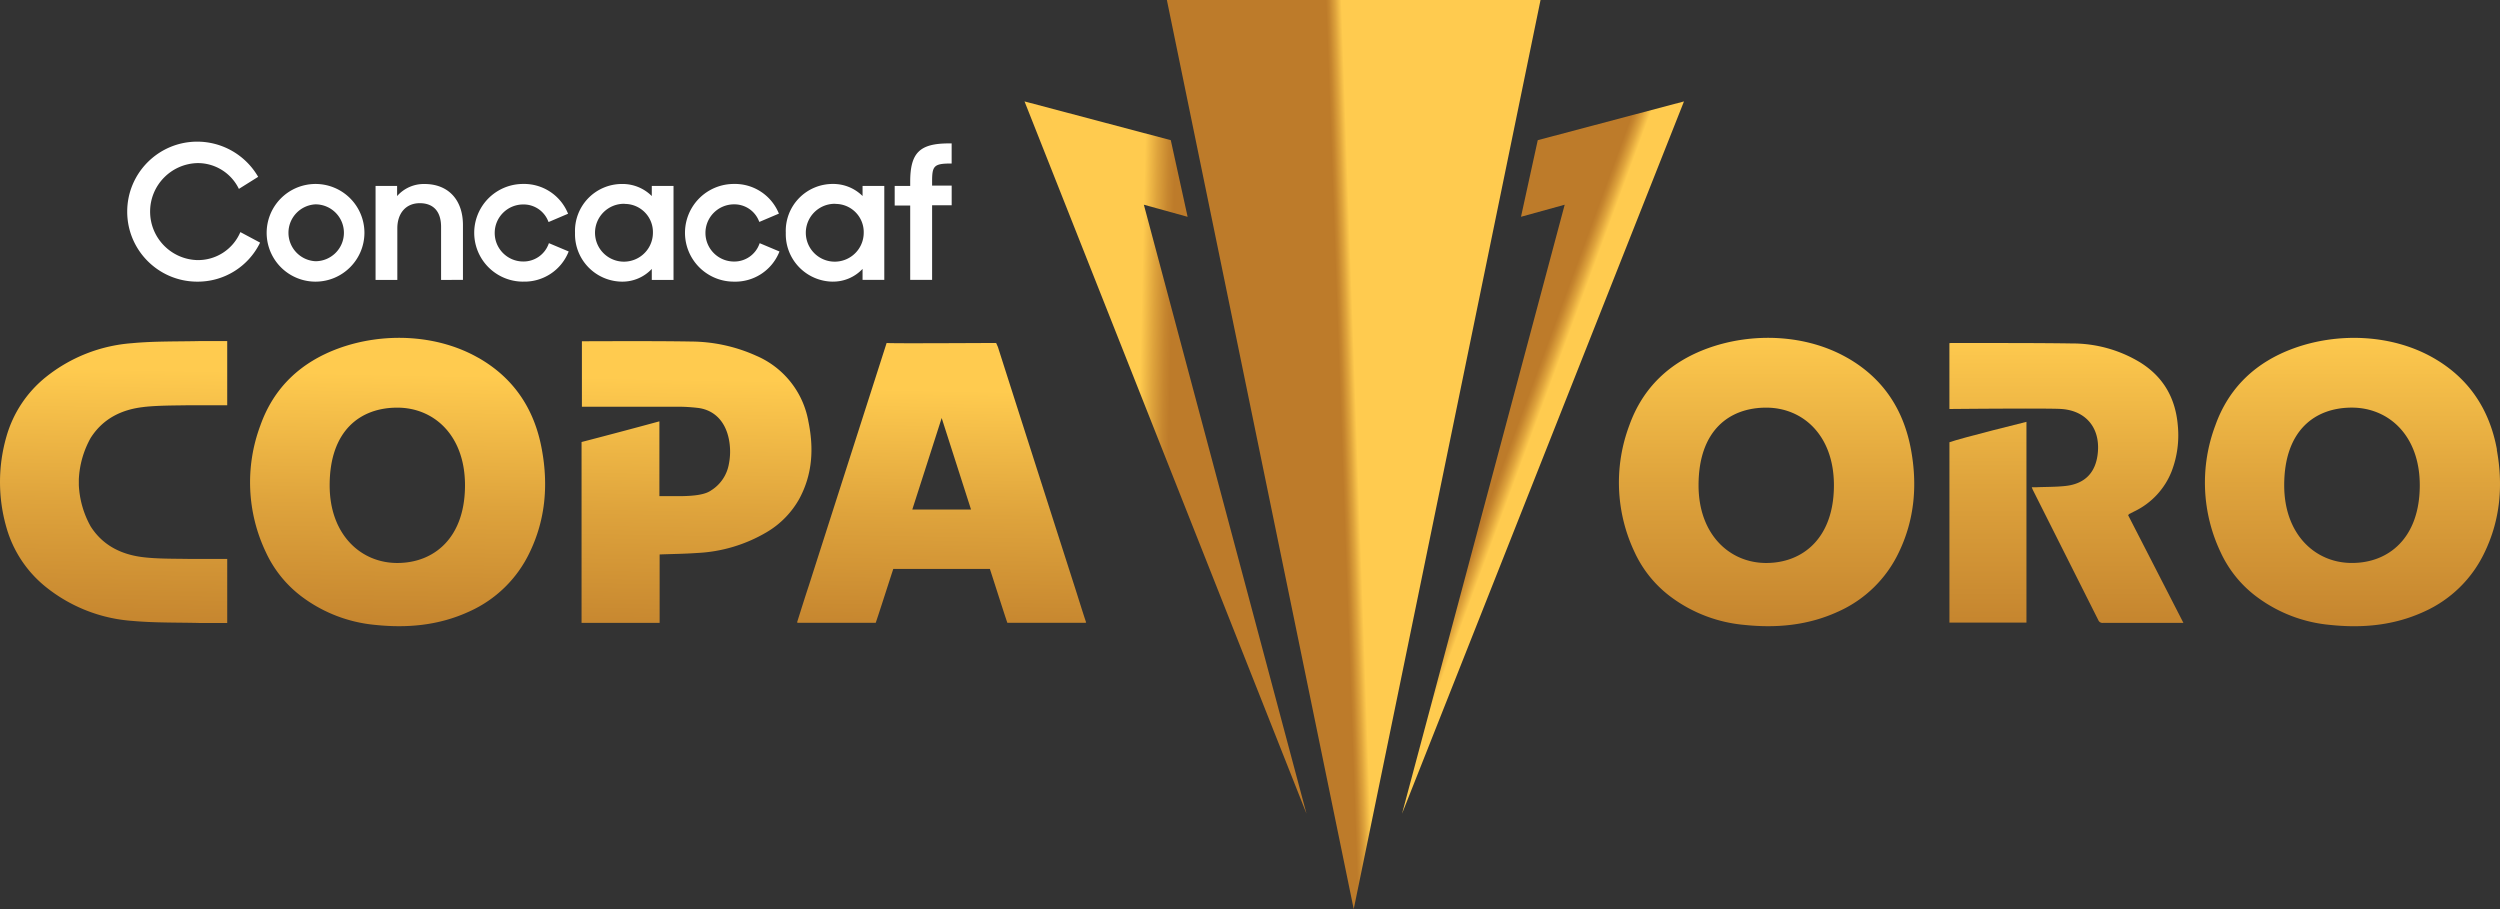 <?xml version="1.0" encoding="UTF-8"?><svg width="88" height="32" xmlns="http://www.w3.org/2000/svg" xmlns:xlink="http://www.w3.org/1999/xlink"><rect width="100%" height="100%" fill="#333333" stroke="none"/><defs><linearGradient x1="46.901%" y1="49.903%" x2="50.991%" y2="49.549%" id="a"><stop stop-color="#BD7B2A" offset="0%"/><stop stop-color="#C6862F" offset="21%"/><stop stop-color="#DEA33C" offset="58%"/><stop stop-color="#FFCB4F" offset="100%"/></linearGradient><linearGradient x1="50.982%" y1="50.059%" x2="40.324%" y2="49.455%" id="b"><stop stop-color="#BD7B2A" offset="0%"/><stop stop-color="#C6862F" offset="21%"/><stop stop-color="#DEA33C" offset="58%"/><stop stop-color="#FFCB4F" offset="100%"/></linearGradient><linearGradient x1="42.87%" y1="43.371%" x2="46.282%" y2="46.546%" id="c"><stop stop-color="#BD7B2A" offset="0%"/><stop stop-color="#C6862F" offset="21%"/><stop stop-color="#DEA33C" offset="58%"/><stop stop-color="#FFCB4F" offset="100%"/></linearGradient><linearGradient x1="50.007%" y1="123.775%" x2="50.007%" y2="-1.068%" id="d"><stop stop-color="#BD7B2A" offset="0%"/><stop stop-color="#C6862F" offset="21%"/><stop stop-color="#DEA33C" offset="58%"/><stop stop-color="#FFCB4F" offset="100%"/></linearGradient><linearGradient x1="50.038%" y1="123.775%" x2="50.038%" y2="-1.068%" id="e"><stop stop-color="#BD7B2A" offset="0%"/><stop stop-color="#C6862F" offset="21%"/><stop stop-color="#DEA33C" offset="58%"/><stop stop-color="#FFCB4F" offset="100%"/></linearGradient><linearGradient x1="50.009%" y1="125.663%" x2="50.009%" y2="-2.932%" id="f"><stop stop-color="#BD7B2A" offset="0%"/><stop stop-color="#C6862F" offset="21%"/><stop stop-color="#DEA33C" offset="58%"/><stop stop-color="#FFCB4F" offset="100%"/></linearGradient><linearGradient x1="50.026%" y1="135.952%" x2="50.026%" y2="-43.367%" id="g"><stop stop-color="#BD7B2A" offset="0%"/><stop stop-color="#C6862F" offset="21%"/><stop stop-color="#DEA33C" offset="58%"/><stop stop-color="#FFCB4F" offset="100%"/></linearGradient><linearGradient x1="49.281%" y1="123.137%" x2="50.95%" y2="9.834%" id="h"><stop stop-color="#BD7B2A" offset="0%"/><stop stop-color="#C6862F" offset="21%"/><stop stop-color="#DEA33C" offset="58%"/><stop stop-color="#FFCB4F" offset="100%"/></linearGradient><linearGradient x1="48.447%" y1="126.919%" x2="50.137%" y2="13.56%" id="i"><stop stop-color="#BD7B2A" offset="0%"/><stop stop-color="#C6862F" offset="21%"/><stop stop-color="#DEA33C" offset="58%"/><stop stop-color="#FFCB4F" offset="100%"/></linearGradient><linearGradient x1="48.719%" y1="120.01%" x2="50.685%" y2="14.191%" id="j"><stop stop-color="#BD7B2A" offset="0%"/><stop stop-color="#C6862F" offset="21%"/><stop stop-color="#DEA33C" offset="58%"/><stop stop-color="#FFCB4F" offset="100%"/></linearGradient><linearGradient x1="49.526%" y1="123.801%" x2="51.532%" y2="16.835%" id="k"><stop stop-color="#BD7B2A" offset="0%"/><stop stop-color="#C6862F" offset="21%"/><stop stop-color="#DEA33C" offset="58%"/><stop stop-color="#FFCB4F" offset="100%"/></linearGradient></defs><g fill-rule="nonzero" fill="none"><path fill="url(#a)" d="M41.074 0h13.153l-6.576 32z"/><path fill="url(#b)" d="M40.264 7.206l1.54.426-.592-2.698-5.149-1.364 9.926 25.073z"/><path fill="url(#c)" d="M55.077 7.206l-1.538.425.59-2.697 5.147-1.364-9.925 25.073z"/><path d="M65.023 12.595c-1.454-.831-3.346-.902-4.907-.336-1.338.486-2.289 1.381-2.766 2.719a5.718 5.718 0 00.184 4.45 4.108 4.108 0 001.327 1.617 5.08 5.08 0 002.513.949c1.151.123 2.268.024 3.335-.468a4.301 4.301 0 002.133-2.09c.554-1.153.653-2.369.425-3.609-.258-1.408-.981-2.514-2.244-3.233m-2.853 7.223c-1.291 0-2.382-1.007-2.381-2.735 0-1.939 1.09-2.733 2.381-2.733 1.291 0 2.384.974 2.384 2.733 0 1.855-1.093 2.735-2.384 2.735" fill="url(#d)"/><path d="M87.893 15.829c-.258-1.408-.981-2.514-2.242-3.233-1.456-.831-3.348-.902-4.908-.336-1.338.486-2.289 1.381-2.765 2.719a5.717 5.717 0 00.183 4.45 4.094 4.094 0 001.328 1.617 5.076 5.076 0 002.511.949c1.152.123 2.268.024 3.335-.468a4.301 4.301 0 002.126-2.09c.554-1.153.653-2.369.425-3.609m-5.102 3.988c-1.29 0-2.381-1.007-2.38-2.735 0-1.939 1.09-2.733 2.38-2.733 1.29 0 2.392.974 2.392 2.733 0 1.855-1.094 2.735-2.385 2.735" fill="url(#e)"/><path d="M74.946 18.093l.205-.103a2.628 2.628 0 001.29-1.399 3.539 3.539 0 00.218-1.613c-.079-.95-.496-1.7-1.315-2.215a4.593 4.593 0 00-2.401-.673c-1.399-.021-2.799-.013-4.199-.017-.041 0-.084 0-.125.007v2.317s3.543-.034 3.951 0c.85.062 1.345.656 1.276 1.507-.057.708-.435 1.125-1.142 1.202-.339.037-.682.031-1.022.045h-.164c.017.045.025.067.035.088.769 1.53 1.539 3.062 2.309 4.593a.157.157 0 00.169.093h2.825c-.659-1.285-1.304-2.542-1.946-3.791.021-.023.027-.033.035-.037" fill="url(#f)"/><path d="M68.62 21.916h2.711v-7.067s-2.26.558-2.711.718v6.349z" fill="url(#g)"/><path d="M6.944 9.914c-1.362 0-2.466-1.103-2.466-2.464 0-1.361 1.104-2.464 2.466-2.464a2.479 2.479 0 012.126 1.21l.018.028-.679.425-.017-.033a1.606 1.606 0 00-1.448-.875c-.924.027-1.66.783-1.66 1.707 0 .924.736 1.681 1.66 1.707a1.616 1.616 0 001.502-.952l.016-.033.693.37-.015.031A2.438 2.438 0 016.944 9.914zM11.104 9.914a1.72 1.72 0 01-1.588-1.064 1.719 1.719 0 01.377-1.873 1.721 1.721 0 011.876-.369 1.719 1.719 0 011.059 1.591c-.005.948-.775 1.714-1.723 1.715zm0-2.721c-.533.028-.95.468-.95 1.001 0 .533.417.973.95 1.001.553 0 1.002-.448 1.002-1.001 0-.553-.449-1.001-1.002-1.001zM15.526 9.853v-1.868c0-.537-.266-.833-.751-.833-.485 0-.789.354-.789.884v1.817H13.22V6.545h.758v.357a1.249 1.249 0 01.965-.425c.835 0 1.353.554 1.353 1.448v1.926l-.771.003zM18.413 9.914a1.721 1.721 0 01-1.49-.86 1.718 1.718 0 010-1.719 1.721 1.721 0 011.49-.86 1.667 1.667 0 011.57 1.017l.014.031-.687.293-.014-.031a.93.93 0 00-.884-.588c-.555.004-1.002.456-.998 1.01.004.555.456 1.001 1.011.998a.941.941 0 00.884-.613l.013-.033.696.293-.014.033a1.67 1.67 0 01-1.59 1.028zM21.895 9.914a1.67 1.67 0 01-1.189-.512 1.668 1.668 0 01-.465-1.207 1.652 1.652 0 01.462-1.214 1.654 1.654 0 011.197-.505 1.457 1.457 0 011.043.425v-.356h.765v3.308h-.765v-.387a1.418 1.418 0 01-1.049.448zm.096-2.74a1.019 1.019 0 00-.961.611c-.166.38-.085.823.205 1.119.29.297.731.388 1.115.23a1.018 1.018 0 00.633-.946.991.991 0 00-.284-.713.992.992 0 00-.708-.297v-.004zM25.832 9.914a1.721 1.721 0 01-1.49-.86 1.718 1.718 0 010-1.719 1.721 1.721 0 011.49-.86 1.67 1.67 0 011.572 1.013l.014.031-.689.293-.014-.031a.93.93 0 00-.883-.588c-.556.004-1.004.457-1 1.013.004.556.457 1.003 1.013 1a.938.938 0 00.883-.613l.014-.033.696.293-.014.033a1.671 1.671 0 01-1.591 1.028zM29.313 9.914a1.67 1.67 0 01-1.188-.513 1.668 1.668 0 01-.465-1.207 1.651 1.651 0 01.461-1.214 1.653 1.653 0 011.197-.505 1.463 1.463 0 011.044.425v-.356h.765v3.308h-.765v-.387a1.418 1.418 0 01-1.05.448zm.098-2.74a1.019 1.019 0 00-.961.611c-.166.38-.085.823.205 1.119.29.297.731.388 1.115.23a1.018 1.018 0 00.633-.946.991.991 0 00-.284-.713.992.992 0 00-.708-.297v-.004zM32.039 9.853V7.236h-.546v-.691h.546v-.142c0-1.027.332-1.355 1.366-1.355h.093v.708h-.035c-.605 0-.653.098-.653.651v.127h.689v.691h-.689v2.627h-.771z" fill="#FFF"/><path d="M5.031 14.329c.492-.059 1.108-.055 1.606-.064h1.361v-2.259h-.981c-.791.018-1.584 0-2.371.074A5.491 5.491 0 001.61 13.276a4.134 4.134 0 00-1.383 2.089 5.776 5.776 0 000 3.205A4.124 4.124 0 001.61 20.658a5.481 5.481 0 003.036 1.197c.787.071 1.58.055 2.371.074h.981v-2.255H6.637c-.497-.009-1.114 0-1.606-.062-.762-.092-1.417-.414-1.842-1.086a3.303 3.303 0 01-.414-1.446v-.214a3.303 3.303 0 01.414-1.447c.429-.677 1.08-.999 1.842-1.089z" fill="url(#h)"/><path d="M28.452 14.815a3.102 3.102 0 00-1.831-2.292 5.639 5.639 0 00-2.285-.501c-1.242-.023-3.241-.01-3.853-.01v2.304h3.38c.242.001.483.016.723.045.546.075.941.456 1.07 1.096a2.241 2.241 0 010 .879 1.371 1.371 0 01-.617.921c-.197.142-.538.208-1.173.208h-.655v-2.634a231.266 231.266 0 01-2.74.728v6.366h2.748v-2.408c.449-.017.886-.021 1.319-.052a5.304 5.304 0 002.442-.728 3.134 3.134 0 001.156-1.18c.473-.877.513-1.797.315-2.743z" fill="url(#i)"/><path d="M16.837 12.595c-1.456-.831-3.348-.902-4.908-.336-1.338.487-2.292 1.381-2.765 2.719a5.717 5.717 0 00.19 4.45 4.108 4.108 0 001.327 1.617 5.08 5.08 0 002.5.949c1.152.123 2.268.024 3.335-.468a4.301 4.301 0 002.133-2.09c.554-1.153.653-2.369.425-3.609-.252-1.408-.975-2.515-2.236-3.233m-2.854 7.223c-1.29 0-2.382-1.007-2.38-2.735 0-1.939 1.09-2.733 2.38-2.733 1.29 0 2.384.974 2.384 2.733 0 1.855-1.093 2.735-2.384 2.735" fill="url(#j)"/><path d="M35.064 12.073c-.509 0-3.641.021-3.855 0-.899 2.803-1.843 5.746-2.741 8.549-.142.425-.275.858-.412 1.287.02.007.028.014.037.014h2.732c.082-.23.496-1.524.618-1.896h3.401c.122.372.533 1.667.615 1.896h2.735c.009 0 .017 0 .037-.014-.142-.425-.274-.858-.412-1.287a6684.786 6684.786 0 01-2.693-8.409m-3.013 5.722c.346-1.075.691-2.148 1.034-3.221l1.033 3.221h-2.068z" fill="url(#k)"/></g></svg>

